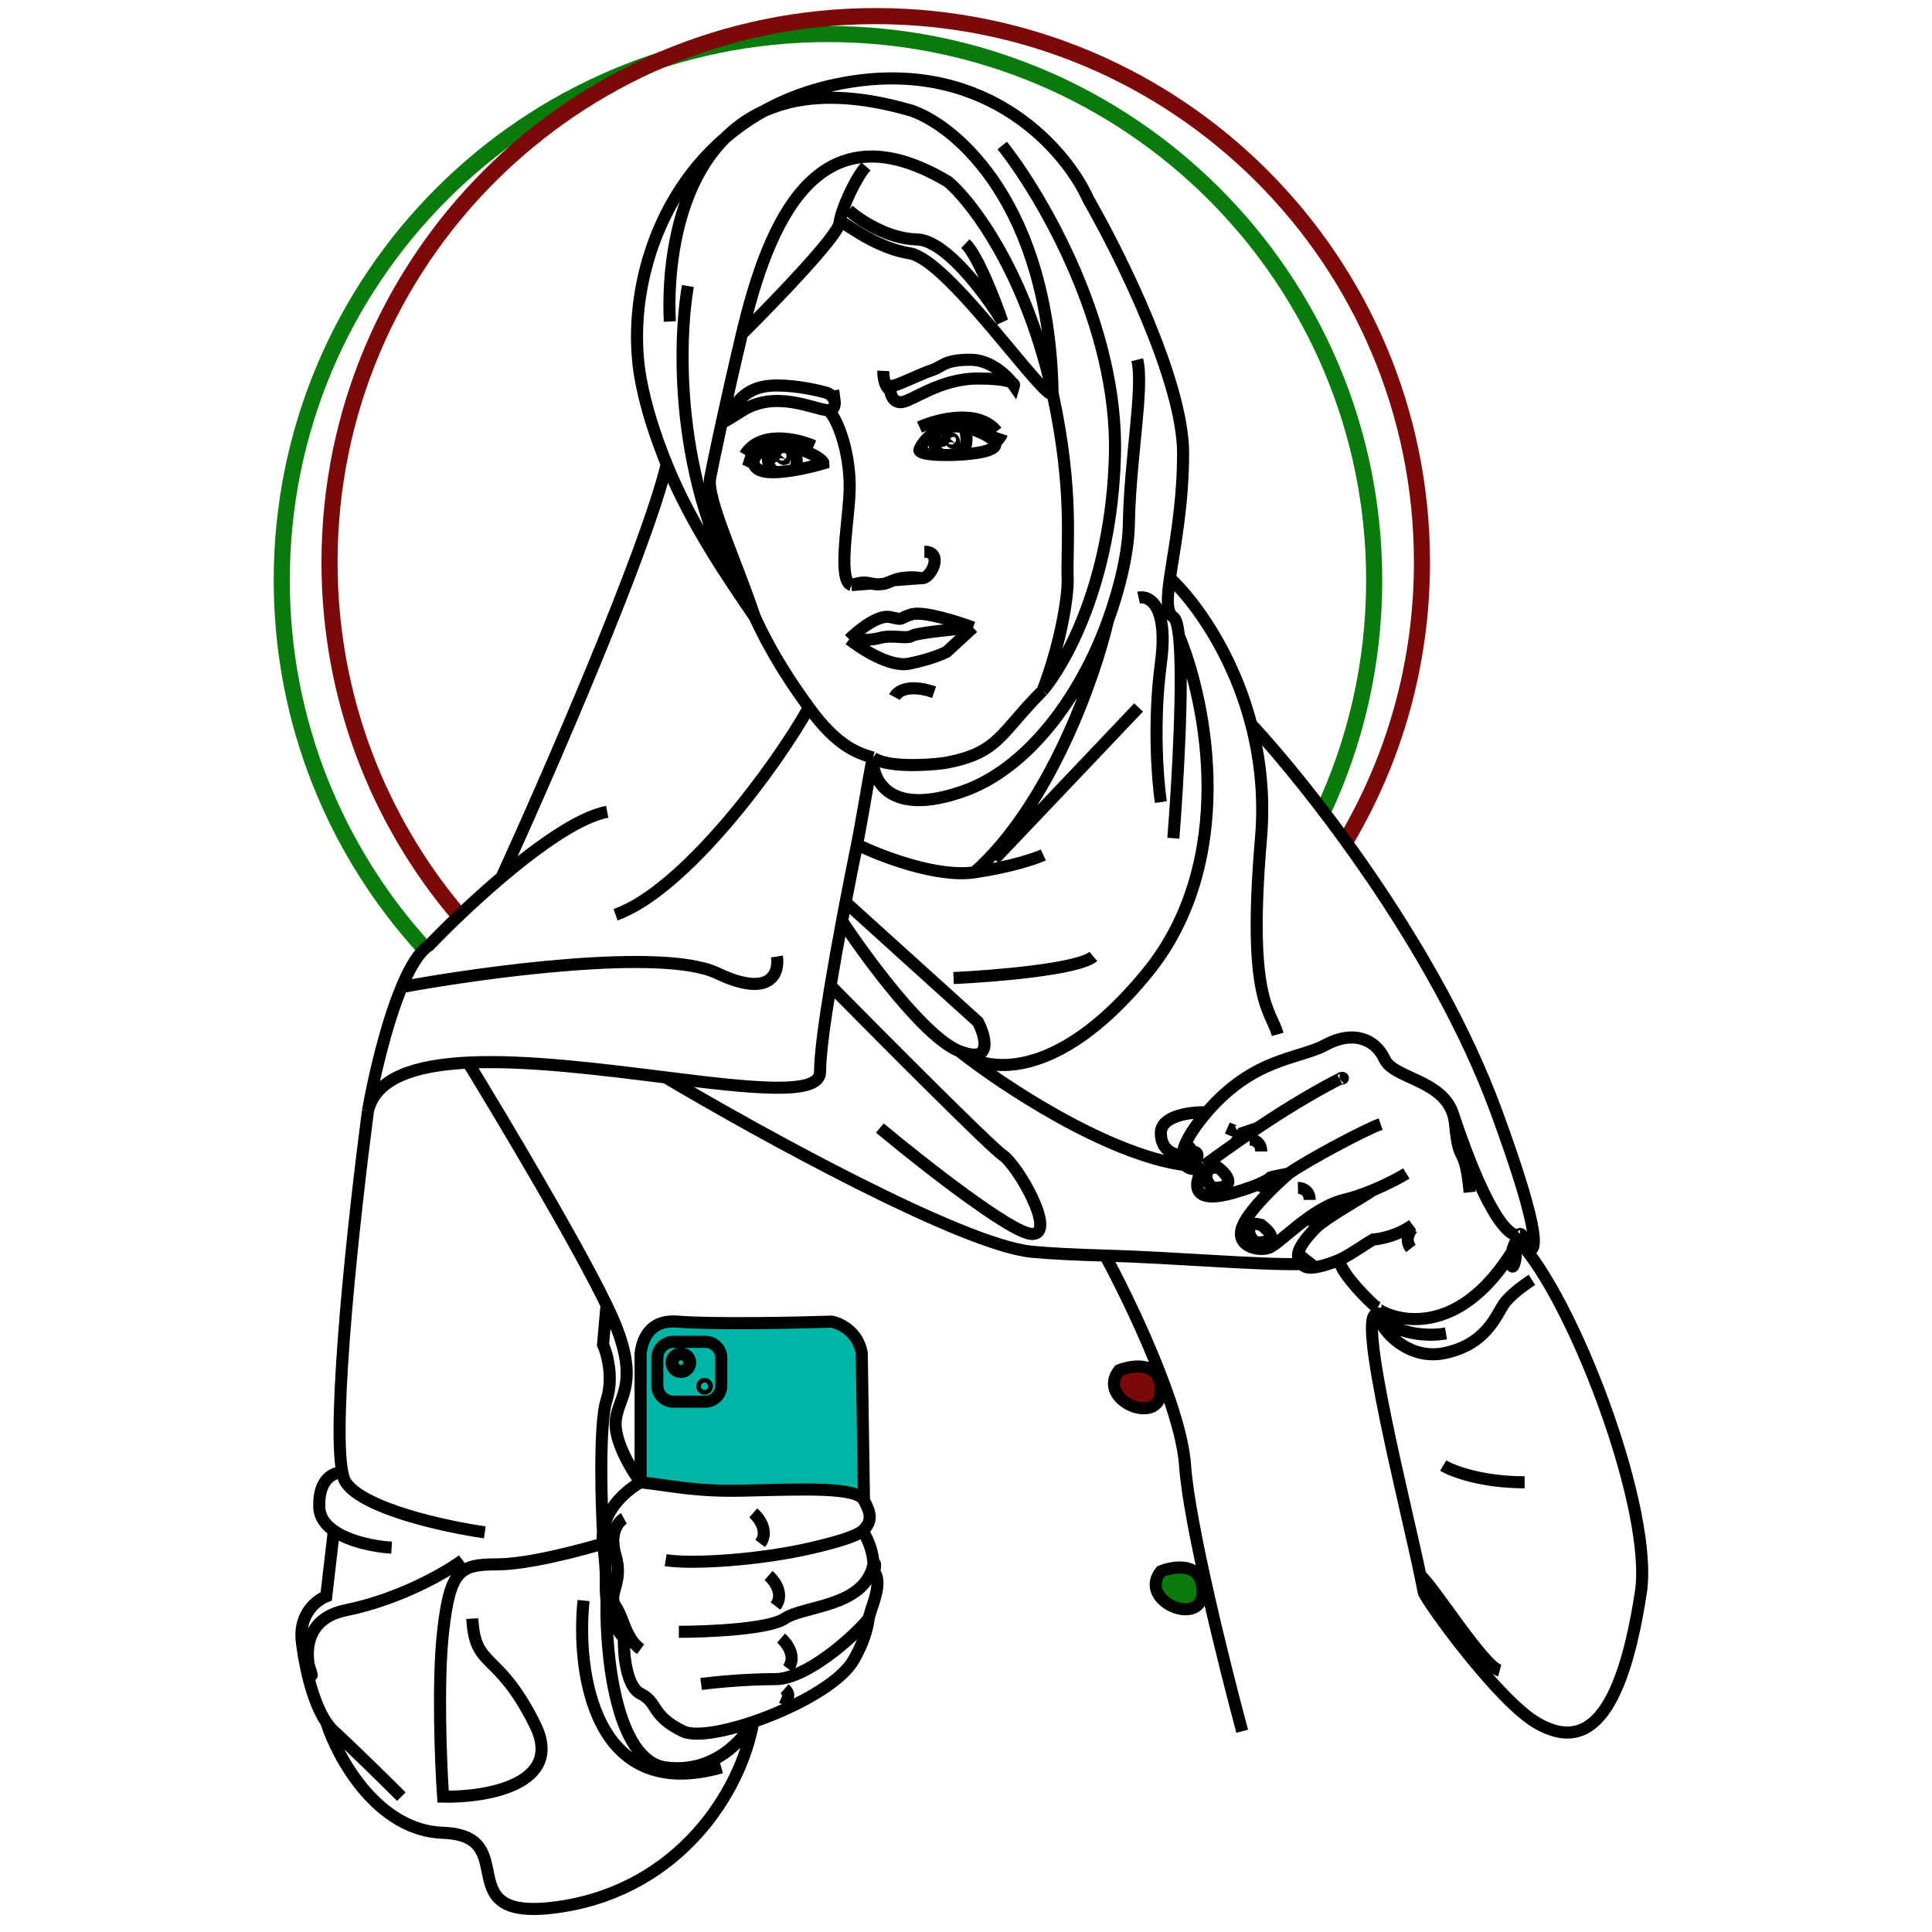 <svg width="240" height="240" viewBox="0 0 240 240" fill="none" xmlns="http://www.w3.org/2000/svg">
<path d="M52.789 117.881C41.741 105.811 35 89.733 35 72.08C35 34.606 65.379 4.227 102.853 4.227C140.328 4.227 170.707 34.606 170.707 72.08C170.707 82.391 168.407 92.166 164.292 100.918" stroke="#097B0D" stroke-width="2"/>
<path d="M167.129 104.522C173.172 94.376 176.642 82.52 176.642 69.853C176.642 32.379 146.263 2 108.789 2C71.315 2 40.935 32.379 40.935 69.853C40.935 86.591 46.996 101.914 57.042 113.746" stroke="#7B0909" stroke-width="2"/>
<path d="M138.37 172.48C138.116 170.699 139.536 170.183 140.278 170.147C141.628 169.617 144.095 170.147 144.095 172.48C144.095 174.346 142.328 174.883 141.445 174.918C140.526 174.848 138.624 174.261 138.37 172.48Z" fill="#7B0909"/>
<path d="M143.809 197.267C143.555 195.486 144.976 194.97 145.718 194.935C147.067 194.404 149.535 194.935 149.535 197.267C149.535 199.133 147.768 199.67 146.884 199.706C145.965 199.635 144.064 199.048 143.809 197.267Z" fill="#097B0D"/>
<path d="M79.539 168.617V184.154C80.742 184.956 97.081 184.989 105.1 185.156L107.104 185.657C107.271 180.144 107.505 168.817 107.104 167.614C106.703 166.411 104.598 164.774 103.596 164.106C98.083 163.939 86.556 164.607 83.549 164.106C80.36 163.576 79.539 167.28 79.539 168.617Z" fill="#00B4A6"/>
<path d="M75.431 100.847C71.996 101.472 66.93 105.065 62.299 108.988M108.435 94.108C110.104 95.352 115.006 95.087 117.248 94.799C124.08 93.594 124.159 91.171 129.516 85.796M108.435 94.108C108.32 96.873 110.422 101.573 119.753 98.255C127.661 95.444 134.179 86.628 137.61 77.174M108.435 94.108C106.512 93.544 103.984 92.712 100.486 87.887M108.435 94.108C107.882 96.655 107.189 101.323 106.463 104.908M117.507 56.525C115.779 56.586 115.987 54.592 116.308 53.587M117.507 56.525C117.868 56.525 118.246 56.518 118.63 56.505M117.507 56.525C116.151 56.525 115.319 56.429 114.829 56.303M116.308 53.587C117.192 53.091 118.338 52.814 119.753 53.062M116.308 53.587C115.436 54.077 114.818 54.779 114.448 55.402M119.753 53.062C120.153 54.03 120.488 56.074 118.63 56.505M119.753 53.062C119.839 53.077 119.925 53.093 120.013 53.112M118.63 56.505C121.302 56.408 124.242 55.957 123.546 54.883M114.224 53.062C116.47 52.056 121.533 50.754 123.814 53.587M95.475 55.565C96.055 55.373 96.735 55.295 97.463 55.402C97.772 55.447 98.07 55.502 98.356 55.565M95.475 55.565C95.245 56.684 95.216 58.864 96.944 58.625M95.475 55.565C95.324 55.615 95.18 55.673 95.043 55.737M96.944 58.625C95.929 58.705 95.022 58.669 94.439 58.426C93.937 58.217 93.683 57.906 93.628 57.562M96.944 58.625C97.459 58.585 98.001 58.514 98.542 58.426M98.356 55.565C98.778 56.202 99.406 57.665 98.542 58.426M98.356 55.565C99.81 55.884 100.939 56.4 101.61 56.845M98.542 58.426C99.76 58.227 100.975 57.935 101.869 57.686M101.091 55.402C99.018 54.495 94.404 53.447 92.538 56.505M93.628 57.562L92.538 57.043C92.87 57.101 93.625 57.078 93.987 56.525M93.628 57.562C93.575 57.227 93.709 56.861 93.987 56.525M93.987 56.525C94.11 56.375 94.262 56.231 94.439 56.098M94.439 56.098L93.628 55.834L95.043 55.737M94.439 56.098C94.617 55.964 94.82 55.842 95.043 55.737M120.013 53.112C120.502 53.013 121.481 52.745 121.481 52.464C121.481 52.113 121.111 53.434 121.296 53.511M120.013 53.112C120.419 53.2 120.847 53.331 121.296 53.511M121.296 53.511C121.357 53.535 121.419 53.561 121.481 53.587C121.81 53.728 122.097 53.862 122.345 53.99M122.345 53.99C123.008 54.15 124.35 54.374 124.419 53.99C124.269 54.288 123.885 54.883 123.546 54.883M122.345 53.99C122.996 54.327 123.378 54.623 123.546 54.883M101.61 56.845C102.057 57.142 102.301 57.407 102.301 57.562C102.168 57.602 102.023 57.643 101.869 57.686M101.61 56.845C101.783 57.102 102.076 57.629 101.869 57.686M114.448 55.402C114.359 55.552 114.284 55.697 114.224 55.834C114.146 55.959 114.244 56.152 114.829 56.303M114.448 55.402C114.489 55.683 114.621 56.257 114.829 56.303M110.595 48.49C110.624 49.008 110.941 50.028 111.978 49.959C113.274 49.872 116.729 47.021 121.481 47.021C125.283 47.021 126.06 47.597 125.974 47.885C125.254 46.819 123.157 44.688 120.531 44.688C117.248 44.688 117.11 45.552 115.779 45.984C114.448 46.416 111.459 47.885 111.027 47.885C110.682 47.885 110.595 48.288 110.595 48.49ZM110.595 48.49C109.835 48.006 109.702 46.675 109.731 46.071M102.819 50.962C103.162 50.987 103.4 50.929 103.511 50.736C103.673 50.453 103.72 50.192 103.694 49.959M102.819 50.962C101.016 50.825 96.316 48.369 92.106 51.082C88.218 53.587 89.86 52.205 90.983 50.736C92.106 49.267 93.316 47.885 96.512 47.885C99.07 47.885 101.783 48.519 102.819 48.836C103.145 48.998 103.632 49.397 103.694 49.959M102.819 50.962C103.914 51.578 105.912 56.628 105.498 61.882C105.267 65.545 104.115 72.163 105.757 72.681M114.448 71.817C115.582 72.025 117.334 68.534 114.829 68.534M114.448 71.817C113.381 71.622 111.898 71.721 111.018 72.077M114.448 71.817L111.018 72.077M105.757 72.681C107.082 72.267 107.455 72.329 108.245 72.488M105.757 72.681L108.245 72.488M111.018 72.077C110.728 72.193 110.374 72.338 109.904 72.509C109.501 72.566 109.04 72.647 108.349 72.509C108.313 72.501 108.279 72.495 108.245 72.488M92.165 41.492C90.112 50.118 88.418 58.241 88.218 59.376C87.757 61.986 91.436 69.647 93.766 76.656M92.165 41.492C95.425 27.788 101.436 12.814 117.766 22.57C120.185 24.586 125.922 31.694 129.516 43.997C130.014 45.699 130.422 47.31 130.755 48.836M92.165 41.492C96.177 37.517 104.219 29.189 104.288 27.668C104.292 27.588 104.303 27.501 104.323 27.409M107.571 20.67C106.18 22.279 104.665 25.754 104.323 27.409M104.323 27.409C106.039 28.503 109.213 30.847 113.014 31.47C117.766 32.247 129.316 49.236 130.799 49.036M130.799 49.036C133.409 61.166 132.474 67.844 132.627 71.817C132.719 74.22 131.651 80.281 129.516 85.796M130.799 49.036C130.784 48.969 130.77 48.902 130.755 48.836M105.411 26.113C106.736 27.294 110.284 29.672 113.878 29.741C117.472 29.811 122.461 36.567 124.505 39.937C123.613 37.316 121.447 31.711 119.926 30.26M105.498 79.42C106.563 78.355 109.075 76.31 110.595 76.656C112.496 77.088 111.459 76.829 113.274 76.31C114.725 75.895 118.947 77.232 120.877 77.952M105.498 79.42C106.246 79.507 108.055 79.593 109.299 79.248C110.854 78.816 112.669 79.42 113.274 78.988C113.757 78.643 118.544 78.153 120.877 77.952M105.498 79.42C106.909 80.515 110.509 82.928 112.928 82.444C115.347 81.96 117.046 81.264 117.593 80.976L120.877 77.952M111.114 86.591C111.718 85.468 113.533 85.123 116.038 85.987M83.207 39.937C82.631 27.985 86.87 6.017 113.274 13.758C118.928 15.745 130.341 25.543 130.755 48.836M93.766 76.656C91.274 72.983 85.981 65.516 82.819 57.686M93.766 76.656C83.759 61.588 84.17 42.96 85.453 35.53M93.766 76.656C95.994 81.494 98.456 85.086 100.486 87.887M145.759 104.13C146.315 97.112 147.05 84.281 146.453 78.988M141.439 74.236C142.764 73.948 145.172 75.187 144.204 82.444C143.236 89.702 143.801 96.93 144.204 99.638M141.439 87.887L123.546 106.722M124.505 18.078C129.344 24.17 138.916 40.384 138.502 56.505C138.087 72.625 132.108 82.749 129.516 85.796M141.267 44.688C142.13 48.087 140.368 56.922 140.23 65.078C140.174 68.361 139.24 72.684 137.61 77.174M45.71 137.998C46.392 134.095 47.912 127.384 49.896 122.619M45.71 137.998C46.688 133.894 51.603 132.318 58.151 132.001M45.71 137.998C44.01 150.912 41.211 176.445 42.525 182.925M62.299 108.988C58.73 112.011 55.419 115.229 53.313 117.436C52.084 118.192 50.927 120.143 49.896 122.619M62.299 108.988C68.03 96.45 80.159 68.637 82.819 57.686M82.819 57.686C81.37 54.097 80.187 50.432 79.578 47.021C77.159 33.456 84.417 13.412 105.843 10.129C122.985 7.503 132.569 18.826 135.219 24.817C139.135 31.609 146.969 47.416 146.969 56.303C146.969 62.779 145.853 68.181 145.333 71.817M49.896 122.619C60.164 120.719 82.378 117.712 89.082 120.891C95.787 124.071 96.829 120.834 96.512 118.818M100.486 87.887C96.404 95.202 85.039 110.593 76.468 113.634M145.333 71.817C144.961 74.418 144.895 76.115 145.759 76.656C146.084 76.859 146.308 77.7 146.453 78.988M145.333 71.817C148.286 74.557 153.087 81.024 155.427 89.961M158.719 128.494C157.855 125.384 154.917 124.347 156.645 104.13C157.089 98.945 156.532 94.178 155.427 89.961M155.427 89.961C162.457 97.506 178.383 117.677 185.848 137.998C191.621 153.714 191.083 156.249 189.397 155.019M188.8 153.291C188.295 153.424 189.51 153.481 188.8 153.291ZM188.8 153.291C189.434 153.296 187.749 153.861 187.749 156.487C187.749 159.114 188.903 154.751 187.837 155.5C179.278 169.118 169.527 161.868 171.16 162.433M188.8 153.291C189.362 154.061 188.903 154.658 189.397 155.019M188.8 153.291C187.915 154.011 185.001 151.995 180.424 138.171M182.565 148.107C181.96 141.8 181.269 145.169 180.75 139.64C180.7 139.099 180.587 138.612 180.424 138.171M149.906 138.171C155.781 131.346 161.311 131.605 164.68 129.79C168.05 127.976 170.815 129.013 172.024 131.605C173.116 133.943 178.919 134.102 180.424 138.171M149.906 138.171C148.006 138.113 144.204 138.551 144.204 140.763C144.204 142.975 145.989 143.528 146.881 143.528M149.906 138.171C147.744 140.684 146.951 142.412 146.881 143.528M149.647 144.737C148.409 146.609 147.435 149.904 153.449 148.107C154.738 147.721 155.616 147.41 156.213 147.156M149.647 144.737C150.829 143.877 152.101 142.962 153.449 142.02M149.647 144.737C149.02 145.325 147.805 145.433 147.215 144.737M166.408 134.024C166.725 133.736 167.169 134.024 166.408 134.024ZM166.408 134.024C162.821 135.878 159.365 138.017 156.213 140.127M160.101 145.774C158.46 147.185 155.004 150.491 154.313 152.427C153.449 154.846 156.3 155.451 157.596 155.019C158.42 154.744 160.364 152.79 162.693 151.16M160.101 145.774C161.973 144.392 169.501 140.331 171.506 139.64M160.101 145.774C156.213 146.552 159.098 145.932 156.213 147.156M174.703 145.774C173.926 146.251 172.373 147.092 170.555 147.846M170.555 147.846C169.409 148.322 168.157 148.763 166.927 149.057C165.481 149.403 164.024 150.228 162.693 151.16M170.555 147.846C168.868 148.995 165.012 151.109 163.557 152.427M162.837 157.475C163.621 157.475 165.169 157.032 166.408 156.487M162.837 157.475V157.029L162.146 156.487V157.356M162.837 157.475C162.559 157.475 162.331 157.432 162.146 157.356M175.48 152.168C173.683 153.481 171.448 153.924 170.555 153.982C169.844 154.387 167.574 155.975 166.408 156.487M171.16 162.433V163.297M171.16 162.433C171.16 162.433 170.736 162.224 170.555 162.017C169.029 160.604 166.339 157.702 166.408 156.487M171.16 163.297C171.794 164.622 175.549 166.337 179.627 165.646M171.16 163.297C168.24 162.19 174.88 187.971 176.44 195.712M171.16 163.297C171.621 165.491 175.065 168.918 179.282 168.116C184.552 167.113 185.842 163.436 186.796 162.017C187.558 160.882 189.452 159.528 190.304 158.993M189.397 155.019C196.22 163.342 205.339 187.936 203.836 197.786C201.113 215.621 195.957 216.864 191.032 214.099C186.108 211.334 177.035 198.65 176.863 197.786C176.839 197.669 176.684 196.919 176.44 195.712M146.881 143.528C146.847 144.068 146.983 144.464 147.215 144.737M163.557 152.427L162.693 151.16M163.557 152.427C160.862 155.122 161.064 156.257 161.502 156.487C161.532 156.691 161.599 156.876 161.714 157.029M157.873 147.846L156.213 147.156M153.449 142.02L154.313 140.763L156.213 140.127M153.449 142.02C154.339 141.397 155.262 140.763 156.213 140.127M106.463 104.908C109.395 106.348 116.418 109.055 121.049 108.364M106.463 104.908C105.995 107.214 105.514 109.643 105.046 112.079M121.049 108.364C125.68 107.673 128.681 106.636 129.603 106.204M121.049 108.364C130.449 100 136.007 84.086 137.61 77.174M105.046 112.079L121.481 126.939C122.461 128.84 123.365 132.227 119.149 130.568M105.046 112.079C104.897 112.857 104.749 113.636 104.604 114.412M119.149 130.568C114.932 128.909 107.695 119.106 104.604 114.412M119.149 130.568C124.439 134.742 137.458 143.419 147.215 144.737M119.149 130.568C122.186 133.131 131.103 134.784 142.476 120.891C153.849 106.999 149.866 87.167 146.453 78.988M104.604 114.412C104.083 117.189 103.593 119.926 103.175 122.447M118.457 121.496C123.469 121.266 133.957 120.408 135.823 118.818M103.175 122.447C102.396 127.148 101.869 131.098 101.869 133.16C101.869 136.171 93.214 135.153 82.689 133.842M103.175 122.447C109.709 129.07 123.14 142.56 124.592 143.528C126.406 144.737 131.331 153.291 128.22 153.291C125.732 153.291 114.57 144.515 109.299 140.127M82.689 133.842C94.295 140.732 119.65 154.71 128.22 155.5C130.627 155.722 133.797 155.873 137.292 155.973M82.689 133.842C74.586 132.833 65.375 131.651 58.151 132.001M161.714 157.029C155.914 157.136 146.245 156.23 137.292 155.973M161.714 157.029C161.818 157.166 161.959 157.279 162.146 157.356M60.225 190.355C55.387 189.664 45.157 187.453 42.946 184.135C42.774 183.878 42.635 183.469 42.525 182.925M179.282 182.061C180.438 182.752 184.08 184.135 189.397 184.135M58.151 132.001C62.654 139.354 71.648 154.467 75.345 162.111M79.578 184.135C78.541 182.752 76.468 179.366 76.468 176.877C76.468 173.767 79.578 172.385 76.468 164.609C76.19 163.914 75.809 163.072 75.345 162.111M79.578 184.135C83.404 184.538 86.202 185.31 92.365 185.172C100.069 184.999 106.446 184.697 107.327 186.381M79.578 184.135V168.065C79.78 166.625 80.528 163.884 84.157 164.177C88.443 164.522 99.018 164.321 103.338 164.177C104.261 164.35 106.572 165.369 107.05 168.065L107.327 186.381M79.578 184.135C78.042 184.966 75.253 187.252 74.903 190.355M107.327 186.381C107.914 187.504 108.653 188.859 107.154 190.155M82.689 193.811C85.914 194.33 94.439 193.811 101.005 192.256C104.074 191.529 106.37 190.833 107.154 190.155M74.913 191.738C75.517 196.49 75.085 196.231 75.345 198.823M74.913 191.738C72.09 192.602 65.513 194.33 61.78 194.33C57.115 194.33 55.905 195.021 55.041 202.71C54.35 208.862 54.753 218.924 55.041 223.187C60.398 223.302 70.178 221.666 66.446 214.201C61.78 204.87 59.016 207.413 58.67 201.069M74.913 191.738C74.852 191.262 74.852 190.8 74.903 190.355M75.345 198.823C75.552 200.896 76.871 202.797 77.505 203.488C77.447 205.418 77.781 209.501 79.578 210.4C81.825 211.523 80.791 213.089 84.849 215.065C88.218 216.707 103.079 211.264 106.016 206.253C107.193 204.244 107.726 202.47 107.914 201.069M75.345 198.823C75.201 205.389 76.468 218.729 82.689 219.558C88.909 220.387 92.538 215.739 93.575 213.896C92.02 222.709 84.33 234.591 69.729 236.838C55.127 239.084 65.236 228.025 55.041 227.679C46.885 227.403 41.966 218.403 40.526 213.937M108.51 194.33C108.912 193.625 108.601 196.036 108.51 194.33ZM108.51 194.33C107.376 199.686 99.882 199.427 97.463 201.069C95.527 202.382 87.901 202.71 84.33 202.71M108.51 194.33C108.459 193.371 108.235 192.312 107.731 191.219C107.569 190.867 107.378 190.512 107.154 190.155M108.51 194.33C108.554 194.442 108.559 194.756 108.539 195.194C109.817 196.576 108.06 199.976 107.914 201.069M107.914 201.069C105.841 203.574 100.072 208.585 96.34 208.585C92.607 208.585 88.621 208.989 87.095 209.19M42.525 182.925C41.513 182.868 39.524 183.651 39.662 187.245C39.709 188.472 40.429 189.425 41.473 190.155M48.648 192.256C46.713 192.142 43.489 191.564 41.473 190.155M41.473 190.155L40.526 198.304C39.255 198.803 37.284 200.447 37.451 203.488M57.46 193.811C55.444 195.309 49.719 198.65 42.946 200.032C34.479 201.76 40.526 212.301 38.107 206.253C37.697 205.227 37.496 204.307 37.451 203.488M37.451 203.488C37.689 205.986 38.614 211.093 40.526 213.937M49.857 223.187C48.129 221.459 44.033 217.415 41.473 215.065C41.134 214.754 40.819 214.372 40.526 213.937M72.493 198.823C71.572 207.608 73.703 224.055 89.6 219.558M74.903 190.355C74.805 188.498 74.707 185.715 74.698 182.925C74.687 179.226 74.832 175.516 75.345 173.94C76.243 171.175 75.431 168.18 74.913 167.028L75.345 162.111M137.292 155.973C140.394 161.674 146.72 174.873 147.215 182.061C147.709 189.25 152.153 207.059 154.313 215.065M93.575 187.936C94.323 188.589 95.544 190.263 94.439 191.738M95.476 195.712C96.224 196.365 97.445 198.039 96.34 199.514M97.031 203.488C97.779 204.141 99 205.815 97.894 207.29M97.463 209.795C98.211 210.448 97.894 210.918 97.463 211.846M77.505 188.628C76.814 189.002 75.638 190.442 76.468 193.207C77.505 196.663 75.431 197.959 76.468 199.514C77.505 201.069 77.678 203.488 79.578 204.87M103.511 48.49L103.694 49.959M176.44 195.712C177.869 196.753 184.246 206.99 186.294 207.533M161.235 147.567C161.721 147.558 162.693 147.844 162.693 149.057M155.221 141.553C155.707 141.544 156.679 141.829 156.679 143.043M151.365 145.061C151.08 145.031 150.148 144.9 149.906 145.774C149.664 146.648 150.442 147.43 150.71 147.567C153.773 147.567 152.423 145.897 151.366 145.062C151.081 145.032 150.149 144.901 149.907 145.775M155.221 152.557C154.979 153.431 155.756 154.213 156.024 154.35C159.087 154.35 157.737 153.002 156.679 152.168C156.395 152.137 155.464 151.684 155.222 152.558M153.717 140.55C153.666 140.572 153.344 140.516 152.464 140.127M175.48 152.558C175.075 152.973 174.466 154.058 175.268 155.085M139.02 170.225C140.748 169.534 144.204 169.067 144.204 172.73C144.204 177.309 136.082 173.94 139.02 170.225ZM144.204 195.194C145.932 194.503 149.388 194.036 149.388 197.699C149.388 202.278 141.267 198.909 144.204 195.194ZM147.215 144.059C147.398 144.206 147.451 145.329 148.204 144.551C149.146 143.578 148.705 143.043 148.204 143.043C147.803 143.043 147.87 142.377 147.703 142.555L147.215 144.059Z" stroke="black" stroke-width="1.5"/>
<path d="M81.652 168.684C81.652 167.579 82.548 166.684 83.652 166.684H87.601C88.706 166.684 89.601 167.579 89.601 168.684V172.114C89.601 173.218 88.706 174.114 87.601 174.114H83.652C82.548 174.114 81.652 173.218 81.652 172.114V168.684Z" stroke="black" stroke-width="1.5"/>
<circle cx="84.582" cy="169.274" r="1.151" stroke="black" stroke-width="1.5"/>
<circle cx="84.585" cy="169.27" r="0.75" stroke="black" stroke-width="0.919"/>
<circle cx="87.525" cy="172.211" r="0.75" stroke="black" stroke-width="0.574"/>
<path d="M118.551 54.974C118.538 54.989 118.518 55.003 118.493 55.013M118.493 55.013C118.412 55.044 118.27 55.026 118.088 54.809C117.789 54.454 118.443 54.238 118.523 54.892L118.493 55.013ZM117.345 54.299C117.417 54.426 116.108 54.923 117.345 54.299ZM117.345 54.299C117.021 55.622 116.206 53.726 117.345 54.299Z" stroke="black" stroke-width="1.5"/>
<path d="M97.5 56.974C97.487 56.989 97.468 57.003 97.442 57.013M97.442 57.013C97.361 57.044 97.22 57.026 97.037 56.809C96.739 56.454 97.393 56.238 97.473 56.892L97.442 57.013ZM96.294 56.299C96.366 56.426 95.058 56.923 96.294 56.299ZM96.294 56.299C95.971 57.622 95.156 55.726 96.294 56.299Z" stroke="black" stroke-width="1.5"/>
</svg>
